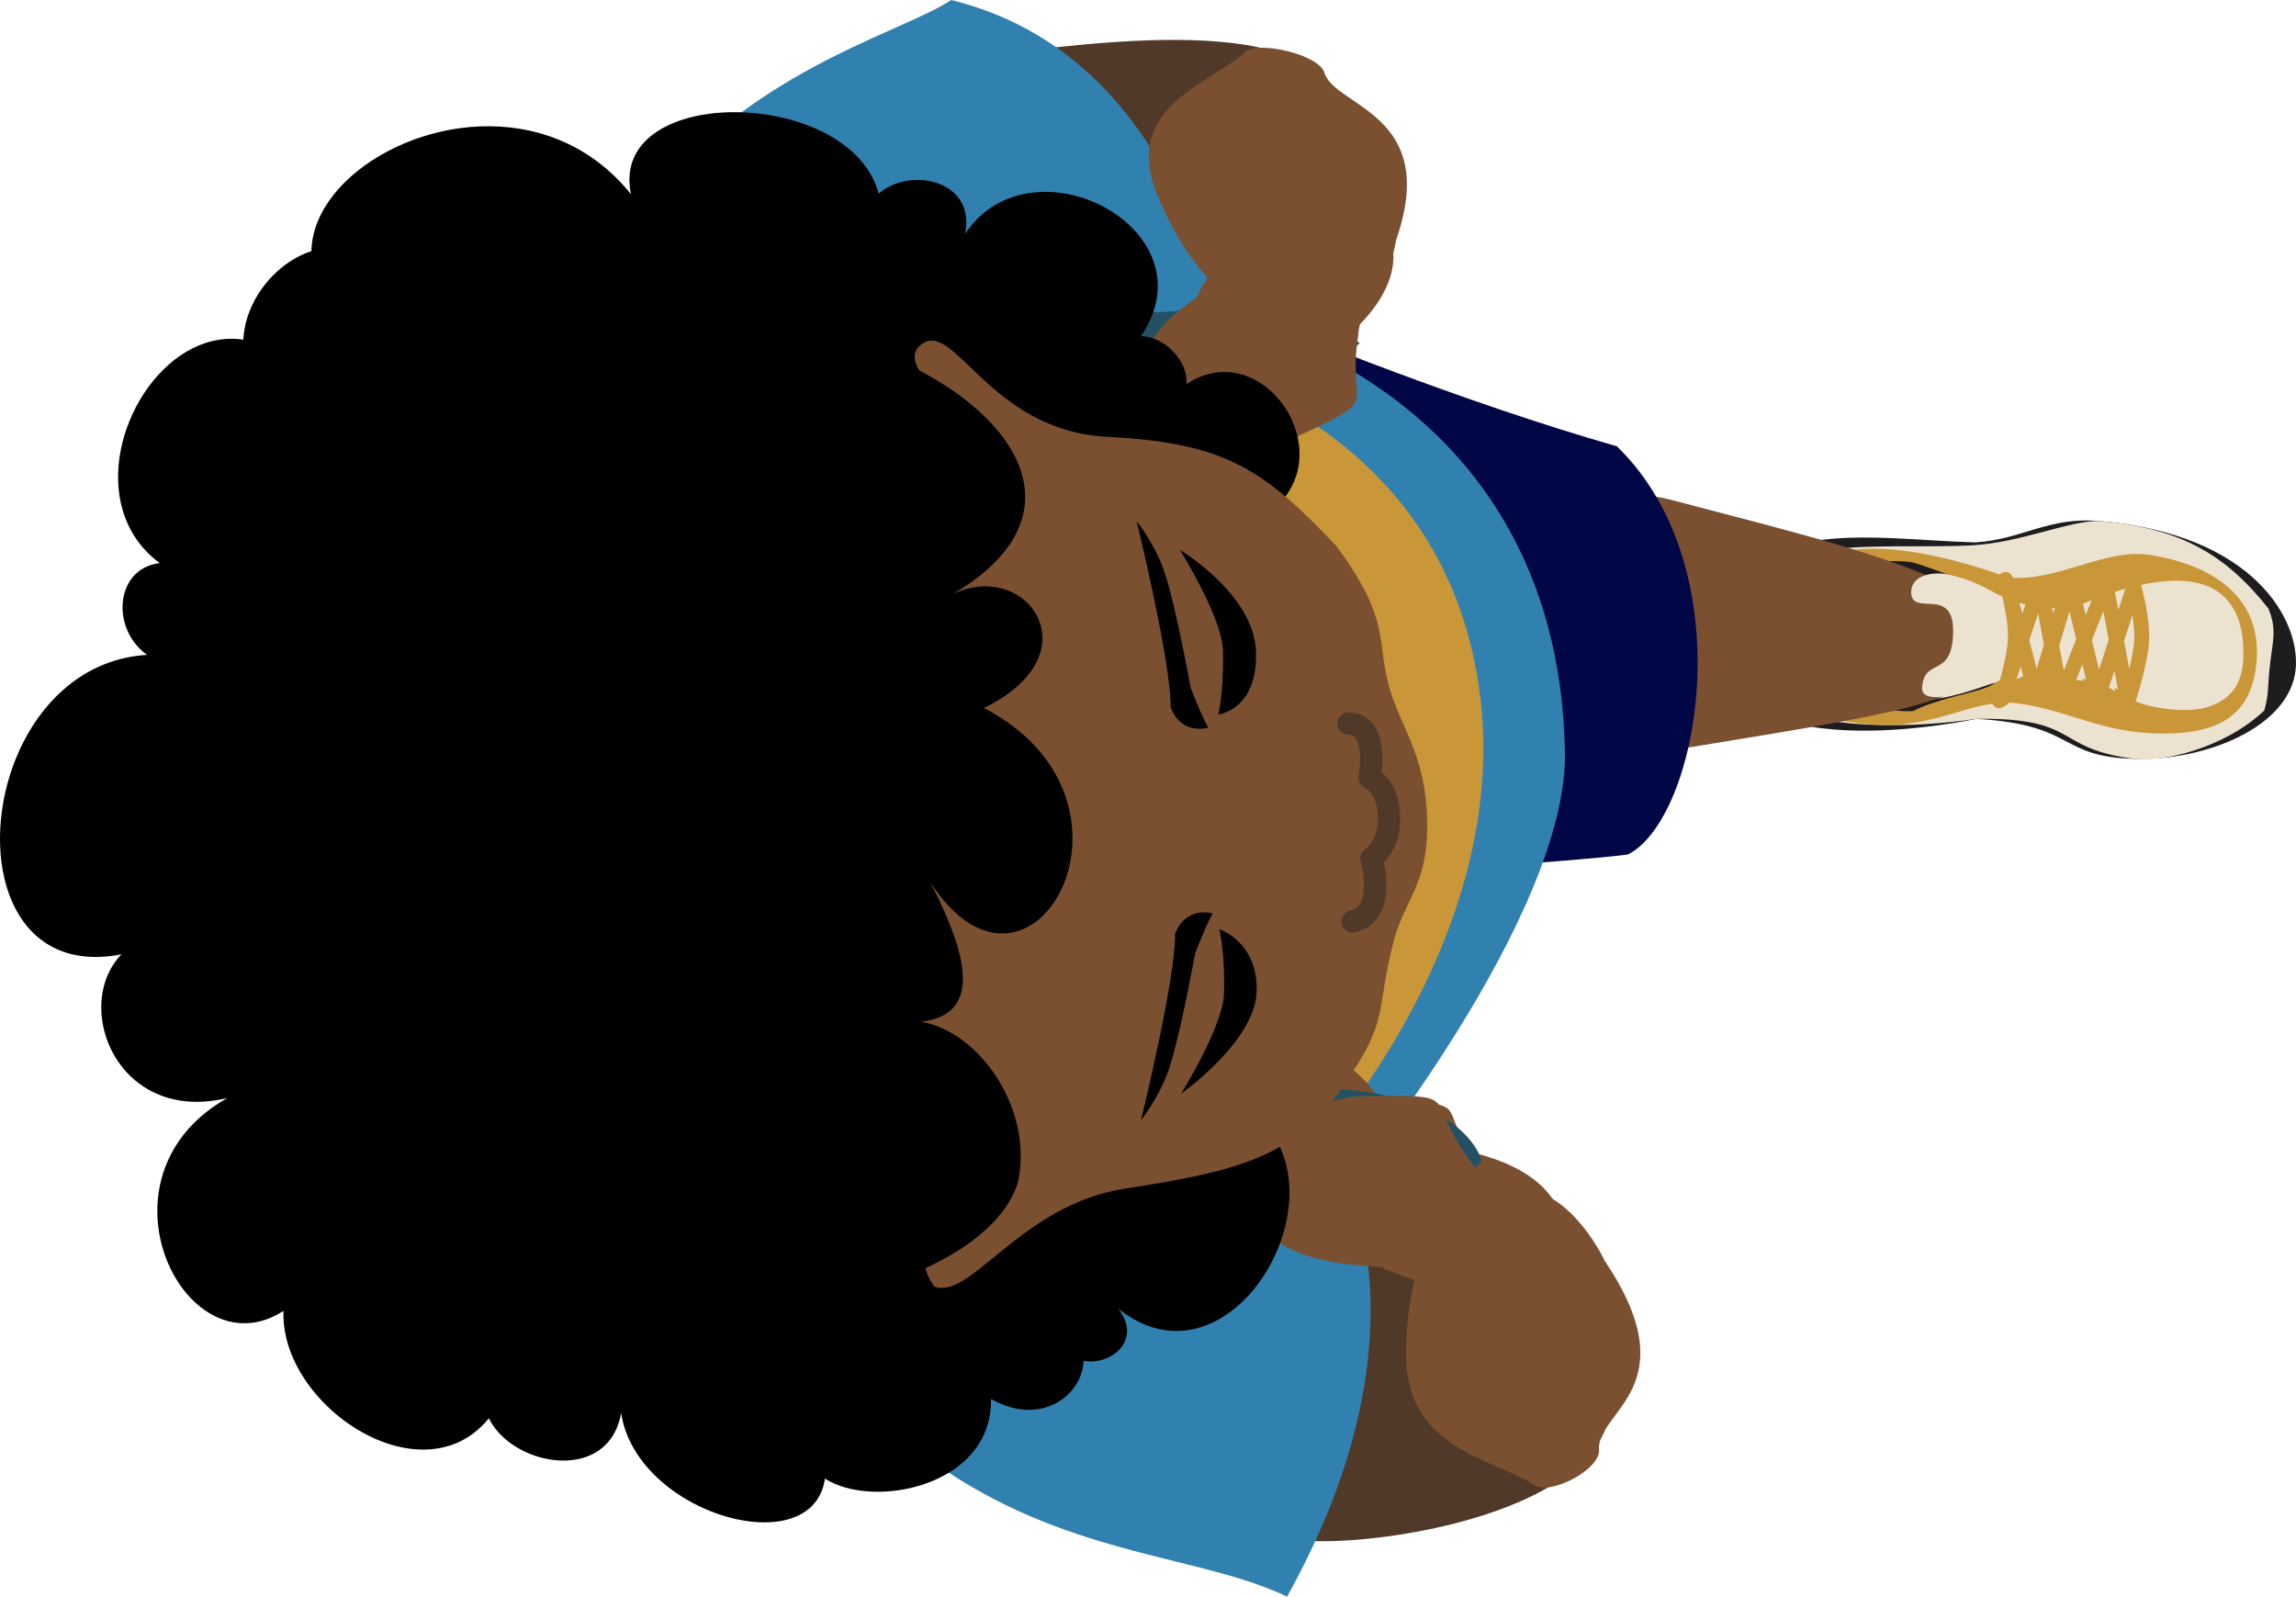 <svg version="1.1" xmlns="http://www.w3.org/2000/svg" xmlns:xlink="http://www.w3.org/1999/xlink" width="154.002" height="107.098" viewBox="0,0,154.002,107.098"><g transform="translate(-191.388,-126.984)"><g data-paper-data="{&quot;isPaintingLayer&quot;:true}" fill-rule="nonzero" stroke-miterlimit="10" stroke-dasharray="" stroke-dashoffset="0" style="mix-blend-mode: normal"><g data-paper-data="{&quot;origPos&quot;:null}" stroke-linejoin="round"><path d="M323.947,175.202c0,0 -17.491,3.843 -17.018,-5.369c0.443,-8.629 9.901,-6.655 16.95,-6.466c3.22,-0.207 4.849,-1.736 8.373,-1.431c10.389,0.901 13.442,6.712 13.115,9.948c-0.391,3.861 -6,6.133 -10.813,6.004c-5.193,-0.139 -3.829,-2.285 -10.606,-2.686z" data-paper-data="{&quot;origPos&quot;:null,&quot;index&quot;:null,&quot;origRot&quot;:0}" fill="#1e1c1d" stroke="none" stroke-width="0" stroke-linecap="butt"/><path d="M323.947,175.202c0,0 -16.649,2.736 -16.486,-5.657c0.132,-7.292 9.952,-5.602 16.337,-5.99c3.22,-0.207 6.6,-1.715 8.454,-1.619c5.321,0.462 8.377,2.187 11.283,5.86c0.618,1.455 0.258,2.294 0.083,4.026c-0.13,1.283 -0.049,1.755 -0.355,2.824c-2.711,2.551 -6.829,3.476 -8.709,3.242c-5.467,-0.681 -3.591,-2.784 -10.606,-2.686z" data-paper-data="{&quot;origPos&quot;:null,&quot;index&quot;:null,&quot;origRot&quot;:0}" fill="#ebe2d0" stroke="none" stroke-width="0" stroke-linecap="butt"/><path d="M317.659,163.805c3.802,0.139 8.431,1.924 8.431,1.924c3.327,0.288 6.494,-1.988 9.475,-1.522c4.347,0.679 7.548,2.896 7.176,7.183c-0.277,3.19 -2.092,4.575 -5.289,4.767c-4.819,0.289 -7.022,-1.542 -10.859,-2.007c-2.727,-0.331 -5.245,1.642 -9.215,1.454c-4.428,-0.21 -9.998,-2.042 -9.982,-6.474c0.01,-2.861 4.948,-5.519 10.263,-5.325z" data-paper-data="{&quot;origPos&quot;:null}" fill="#c99638" stroke="none" stroke-width="0" stroke-linecap="butt"/><path d="M325.804,167.333c-0.1,2.011 -0.562,3.125 -0.445,5.135c0.05,0.864 -3.413,1.071 -5.606,2.192c-0.432,0.221 -11.445,-0.648 -11.521,-5.361c0.057,-4.278 9.997,-5.024 11.589,-4.555c0.901,0.266 6.006,2.11 5.983,2.588z" data-paper-data="{&quot;origPos&quot;:null,&quot;index&quot;:null}" fill="#1e1c1d" stroke="none" stroke-width="0" stroke-linecap="round"/><path d="M337.901,166.076c2.287,0.227 3.836,1.701 3.774,5.011c-0.062,3.311 -2.561,3.739 -4.911,3.453c-3.379,-0.41 -3.147,-1.646 -5.77,-1.905c-5.792,-0.573 -5.371,0.253 -8.836,1.064c-0.819,0.192 -2.091,0.341 -2.034,-0.498c0.141,-2.062 2.034,-0.556 2.084,-3.725c0.05,-3.122 -2.768,-0.986 -2.815,-2.632c-0.033,-1.161 1.423,-1.46 2.556,-1.205c3.431,0.77 3.012,2.229 8.222,2.29c0,0 4.396,-2.184 7.73,-1.853z" data-paper-data="{&quot;origPos&quot;:null}" fill="#ebe2d0" stroke="none" stroke-width="1" stroke-linecap="round"/><path d="M332.454,166.278l-2.997,7.598l-1.414,-7.656l-2.557,7.766c0,0 0.846,-2.513 0.895,-4.121c0.046,-1.526 -0.653,-3.91 -0.653,-3.91l2.048,7.84l2.282,-7.595l1.871,7.63l2.394,-7.39c0,0 0.63,2.171 0.524,3.683c-0.11,1.561 -0.931,4.009 -0.931,4.009z" data-paper-data="{&quot;origPos&quot;:null}" fill="none" stroke="#c99638" stroke-width="1" stroke-linecap="round"/></g><path d="M305.088,177.056c-10.574,1.742 -19.208,-3.102 -19.208,-7.035c0,-8.051 12.124,-10.954 17.508,-9.53c10.969,2.903 22.041,5.384 21.904,9.314c-0.142,4.076 -5.187,4.777 -20.204,7.25z" data-paper-data="{&quot;origPos&quot;:null,&quot;index&quot;:null,&quot;origRot&quot;:0}" fill="#7b5030" stroke="none" stroke-width="0" stroke-linecap="butt" stroke-linejoin="miter"/><path d="M277.652,149.109c0,0 11.702,4.825 22.185,7.811c8.576,8.317 5.523,24.99 0.741,27.381c-3.796,0.505 -17.65,1.346 -17.65,1.346z" data-paper-data="{&quot;origPos&quot;:null,&quot;origRot&quot;:0,&quot;index&quot;:null}" fill="#010647" stroke="none" stroke-width="0" stroke-linecap="butt" stroke-linejoin="miter"/><path d="M299.245,219.25c2.268,8.416 -13.559,11.311 -19.775,11.107c-6.161,-0.202 -18.292,1.942 -25.615,-10.801c-6.752,-10.293 24.378,-8.573 30.086,-8.437c5.709,0.136 14.73,6.001 15.304,8.131z" data-paper-data="{&quot;origPos&quot;:null,&quot;origRot&quot;:0,&quot;index&quot;:null}" fill="#503929" stroke="none" stroke-width="0" stroke-linecap="butt" stroke-linejoin="miter"/><path d="M265.566,149.271c-5.915,0.63 -37.456,7.183 -31.302,-3.659c6.544,-13.332 18.682,-14.391 25.062,-15.125c6.436,-0.741 23.298,-3 21.643,5.583c-0.419,2.172 -9.487,12.572 -15.403,13.201z" data-paper-data="{&quot;origPos&quot;:null,&quot;origRot&quot;:0,&quot;index&quot;:null}" fill="#503929" stroke="none" stroke-width="0" stroke-linecap="butt" stroke-linejoin="miter"/><g data-paper-data="{&quot;origRot&quot;:0,&quot;origPos&quot;:null,&quot;index&quot;:null}" stroke="none" stroke-width="0" stroke-linecap="butt" stroke-linejoin="miter"><path d="M272.942,148.149c0,0 22.942,4.298 23.413,29.269c0.208,11.058 -14.558,29.128 -14.558,29.128c0,0 5.383,10.534 -4.08,27.537c-11.48,-5.505 -34,0.348 -47.034,-52.32c-11.325,-45.764 18.51,-50.745 24.5,-54.778c15.154,3.692 17.758,21.165 17.758,21.165z" data-paper-data="{&quot;origPos&quot;:null}" fill="#3181b0"/><path d="M270.863,151.483c0,0 14.704,3.219 18.909,17.787c5.639,19.537 -12.023,37.064 -12.023,37.064l-7.415,1.921c0,0 16.629,-16.425 8.025,-37.216c-6.996,-16.679 -20,-20.454 -20,-20.454z" data-paper-data="{&quot;origPos&quot;:null}" fill="#c99638"/></g><path d="M226.392,152.44c-0.693,-1.043 0.388,-9.344 3.5,-9.595c2.112,-0.084 35.242,7.449 43.738,4.369c4.629,-0.316 8.952,2.783 8.952,2.783c0,0 -7.196,7.094 -22.976,7.61z" data-paper-data="{&quot;origPos&quot;:null,&quot;origRot&quot;:0,&quot;index&quot;:null}" fill="#235163" stroke="none" stroke-width="0" stroke-linecap="round" stroke-linejoin="miter"/><path d="M273.029,155.48c-0.41,-3.039 -3.436,-5.845 -0.59,-9.953c8.121,-9.942 17.619,-2.826 9.019,4.264c-0.703,4.115 1.8,2.562 -3.896,6.072c-0.605,3.927 -2.696,4.634 -3.295,4.803c-2.677,0.755 -0.828,-2.147 -1.238,-5.186z" data-paper-data="{&quot;origPos&quot;:null,&quot;origRot&quot;:0,&quot;index&quot;:null}" fill="#7b5030" stroke="none" stroke-width="0" stroke-linecap="butt" stroke-linejoin="miter"/><path d="M285.026,143.108c0,0 -0.604,4.498 -4.119,5.348c-3.515,0.85 -8.535,-0.245 -11.905,-8.42c-2.43,-5.895 3.655,-7.446 5.88,-9.55c0.856,-0.81 4.953,0.154 5.332,1.355c0.668,2.346 7.802,2.704 4.811,11.267z" data-paper-data="{&quot;origPos&quot;:null,&quot;origRot&quot;:0,&quot;index&quot;:null}" fill="#7b5030" stroke="none" stroke-width="0" stroke-linecap="butt" stroke-linejoin="miter"/><path d="M282.492,149.455c-0.823,5.262 1.896,3.999 -4.336,6.925c-6.147,2.887 -16.437,-3.719 -5.319,-10.186c16.878,-9.819 9.703,0.554 9.655,3.261z" data-paper-data="{&quot;origPos&quot;:null,&quot;origRot&quot;:0,&quot;index&quot;:null}" fill="#7b5030" stroke="none" stroke-width="0" stroke-linecap="butt" stroke-linejoin="miter"/><path d="M279.957,202.868c-1.039,-2.886 -4.037,-4.673 -1.292,-5.158c0.614,-0.109 2.813,-0.383 5.172,2.855c6.721,0.663 3.763,0.362 6.296,3.726c10.978,2.597 5.77,13.05 -6.098,7.704c-4.448,-2.43 -3.039,-6.241 -4.078,-9.127z" data-paper-data="{&quot;origPos&quot;:null,&quot;origRot&quot;:0,&quot;index&quot;:null}" fill="#7b5030" stroke="none" stroke-width="0" stroke-linecap="butt" stroke-linejoin="miter"/><path d="M273.726,200.276c15.682,-1.835 17.065,4.627 17.065,4.627c0,0 -4.818,4.325 -9.443,4.7c-8.859,-1.783 -31.623,9.967 -33.724,10.198c-2.101,0.231 -7.733,-8.666 -6.684,-9.71c1.049,-1.044 20.572,-8.386 32.786,-9.815z" data-paper-data="{&quot;origPos&quot;:null,&quot;origRot&quot;:0,&quot;index&quot;:null}" fill="#235163" stroke="none" stroke-width="0" stroke-linecap="round" stroke-linejoin="miter"/><path d="M299.029,211.568c5.683,8.447 -0.605,10.09 -0.385,12.669c0.079,1.327 -3.266,3.066 -4.32,2.369c-2.736,-1.811 -8.749,-2.355 -8.626,-8.968c0.17,-9.171 4.3,-11.211 7.757,-10.944c3.457,0.266 5.573,4.876 5.573,4.876z" data-paper-data="{&quot;origPos&quot;:null,&quot;origRot&quot;:0,&quot;index&quot;:null}" fill="#7b5030" stroke="none" stroke-width="0" stroke-linecap="butt" stroke-linejoin="miter"/><path d="M282.874,200.51c6.932,-0.089 3.913,-0.038 7.085,4.296c1.296,2.392 12.517,8.532 -7.132,7.086c-12.942,-0.953 -6.79,-11.294 0.047,-11.381z" data-paper-data="{&quot;origPos&quot;:null,&quot;origRot&quot;:0,&quot;index&quot;:null}" fill="#7b5030" stroke="none" stroke-width="0" stroke-linecap="butt" stroke-linejoin="miter"/><path d="M242.047,195.49z" data-paper-data="{&quot;origPos&quot;:null,&quot;index&quot;:null,&quot;origRot&quot;:0}" fill="#e6b88e" stroke="none" stroke-width="0" stroke-linecap="butt" stroke-linejoin="miter"/><g data-paper-data="{&quot;origPos&quot;:null,&quot;index&quot;:null}" stroke-width="1" stroke-linecap="round" stroke-linejoin="round"><path d="M338.087,165.972c2.287,0.227 3.836,1.701 3.774,5.011c-0.062,3.311 -2.561,3.739 -4.911,3.453c-3.379,-0.41 -3.147,-1.646 -5.77,-1.905c-5.792,-0.573 -5.371,0.253 -8.836,1.064c-0.819,0.192 -2.091,0.341 -2.034,-0.498c0.141,-2.062 2.034,-0.556 2.084,-3.725c0.05,-3.122 -2.768,-0.986 -2.815,-2.632c-0.033,-1.161 1.423,-1.46 2.556,-1.205c3.431,0.77 3.012,2.229 8.222,2.29c0,0 4.396,-2.184 7.73,-1.853z" data-paper-data="{&quot;origPos&quot;:null}" fill="#ebe2d0" stroke="none"/><path d="M332.64,166.174l-2.997,7.598l-1.414,-7.655l-2.557,7.766c0,0 0.846,-2.513 0.895,-4.121c0.046,-1.526 -0.653,-3.91 -0.653,-3.91l2.048,7.84l2.282,-7.595l1.871,7.63l2.394,-7.39c0,0 0.63,2.171 0.524,3.683c-0.11,1.561 -0.931,4.009 -0.931,4.009z" data-paper-data="{&quot;origPos&quot;:null}" fill="none" stroke="#c99638"/></g><g data-paper-data="{&quot;origPos&quot;:null,&quot;index&quot;:null}"><path d="M272.963,162.9c1.857,21.198 1.442,29.328 -2.085,36.962c14.439,1.918 3.491,23.738 -5.617,13.837c5.072,3.71 -2.599,7.176 -3.347,1.95c4.605,1.397 1.16,8.097 -4.055,5.175c0.16,8.157 -15.53,8.077 -12.012,1.047c5.345,12.093 -14.421,7.387 -12.774,-2.197c1.217,10.086 -15.325,3.865 -6.804,-3.198c-2.308,17.971 -25.27,0.075 -11.503,-7.633c-7.019,16.87 -19.741,-1.667 -8.133,-8.205c-9.382,2.253 -11.79,-11.175 -2.941,-11.18c-18.103,9.46 -15.201,-23.508 1.977,-17.923c-8.62,1.967 -7.94,-11.542 1.372,-5.001c-17.427,-2.117 -1.276,-29.99 8.223,-9.105c-18.283,-5.678 2.132,-24.045 3.661,-6.295c-19.625,-8.499 9.708,-26.577 17.27,-6.682c-11.527,-13.583 19.524,-12.976 13.525,0.139c-3.119,-7.626 10.425,-7.295 5.321,0.492c3.262,-11.649 22.274,-1.449 9.824,7.431c2.266,-7.151 9.713,0.568 4.002,2.405c6.238,-9.128 15.936,5.353 4.096,7.979z" data-paper-data="{&quot;origPos&quot;:null}" fill="#000000" stroke="none" stroke-width="0" stroke-linecap="butt" stroke-linejoin="miter"/><path d="M287.118,182.489c-0.019,3.911 -1.54,4.847 -2.277,7.728c-1.191,4.658 -0.244,5.221 -3.309,9.508c-3.196,5.097 -7.85,5.902 -14.769,7.005c-6.919,1.103 -10.235,7.453 -12.7,6.56c-2.894,-3.932 5.283,-5.944 -5.434,-2.905c-6.769,1.92 -38.581,6.956 -38.788,-28.631c-0.206,-35.361 32.318,-29.734 41.163,-27.66c8.845,2.073 -0.26,-2.06 2.157,-3.991c2.227,-1.78 4.594,5.789 12.506,6.184c7.902,0.394 10.482,2.186 15.335,7.301c4.117,5.562 2.402,6.559 3.921,10.536c0.887,2.323 2.216,4.261 2.196,8.366z" data-paper-data="{&quot;origPos&quot;:null}" fill="#7b5030" stroke="none" stroke-width="0" stroke-linecap="butt" stroke-linejoin="miter"/><g data-paper-data="{&quot;origPos&quot;:null}" fill="#000000" stroke="none" stroke-linejoin="miter"><path d="M269.835,198.569c-0.646,1.992 -1.914,3.552 -1.914,3.552c0,0 2.328,-9.488 2.285,-12.495c0.758,-1.939 2.532,-1.363 2.532,-1.363c0,0 -0.283,0.356 -1.191,2.68c0,0 -0.943,5.255 -1.712,7.626z" data-paper-data="{&quot;origPos&quot;:null,&quot;index&quot;:null}" stroke-width="0.5" stroke-linecap="butt"/><path d="M270.534,163.873c0,0 5.015,2.987 5.104,6.879c0.089,3.892 -2.544,4.16 -2.544,4.16c0,0 0.402,-1.465 0.32,-4.32c-0.064,-2.213 -2.88,-6.719 -2.88,-6.719z" data-paper-data="{&quot;origPos&quot;:null}" stroke-width="0" stroke-linecap="round"/><path d="M273.166,189.311c0,0 2.589,0.801 2.512,4.16c-0.077,3.358 -5.072,6.879 -5.072,6.879c0,0 2.816,-4.507 2.88,-6.719c0.082,-2.855 -0.32,-4.32 -0.32,-4.32z" data-paper-data="{&quot;origPos&quot;:null,&quot;index&quot;:null}" stroke-width="0" stroke-linecap="round"/><path d="M271.247,173.109c0.908,2.324 1.191,2.68 1.191,2.68c0,0 -1.774,0.576 -2.532,-1.363c0.043,-3.007 -2.285,-12.495 -2.285,-12.495c0,0 1.268,1.56 1.914,3.552c0.769,2.37 1.712,7.626 1.712,7.626z" data-paper-data="{&quot;origPos&quot;:null,&quot;index&quot;:null}" stroke-width="0.5" stroke-linecap="butt"/></g><path d="M281.835,175.51c2.123,0.043 1.419,3.644 1.419,3.644c0,0 1.306,0.521 1.306,2.743c0,1.94 -1.184,2.664 -1.184,2.664c0,0 1.082,3.689 -1.256,4.235" data-paper-data="{&quot;origPos&quot;:null,&quot;index&quot;:null}" fill="none" stroke="#503929" stroke-width="1.5" stroke-linecap="round" stroke-linejoin="round"/><path d="M251.349,195.537c4.615,-0.938 9.531,5.201 8.318,10.726c-2.734,9.434 -34.236,15.196 -47.241,-6.825c-11.158,-18.893 -5.184,-46.628 26.951,-50.353c12.43,-1.441 29.201,9.944 15.886,17.771c4.945,-2.449 9.615,3.983 2.116,7.619c12.049,6.219 3.144,22.059 -3.587,11.693c2.833,5.515 3.73,9.851 -2.443,9.369z" data-paper-data="{&quot;origPos&quot;:null}" fill="#000000" stroke="none" stroke-width="0" stroke-linecap="butt" stroke-linejoin="miter"/></g></g></g></svg>